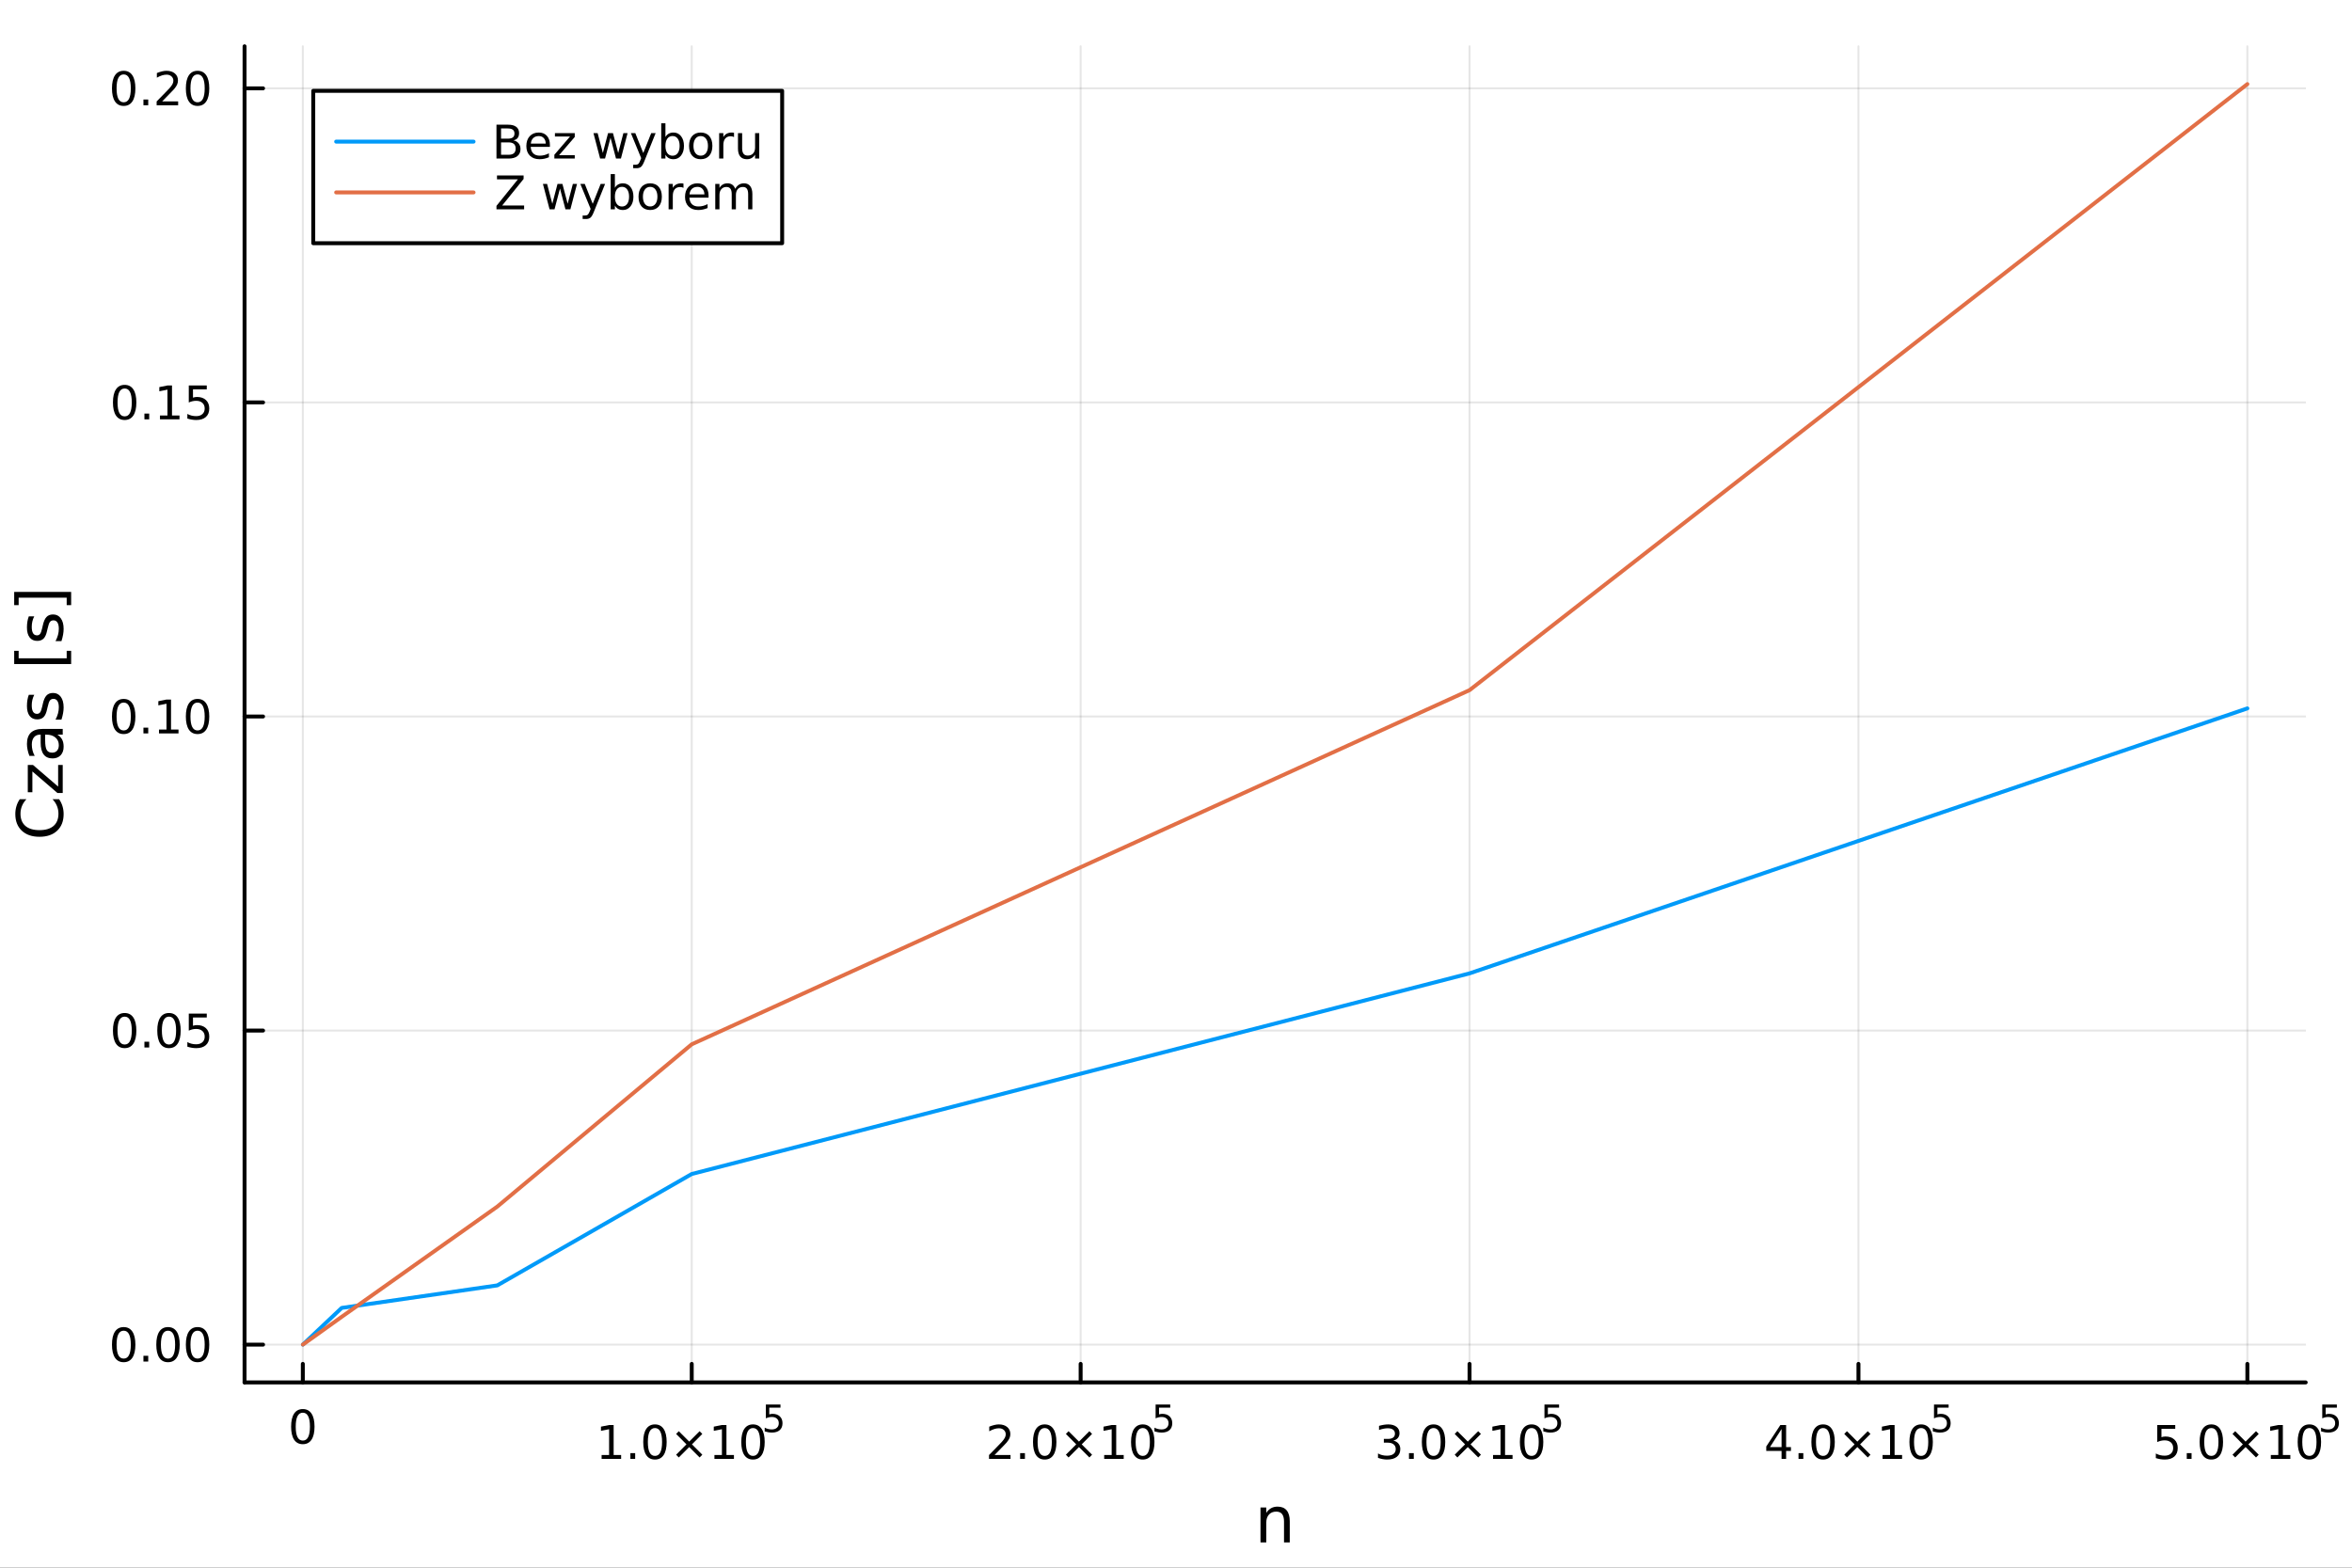 <?xml version="1.0" encoding="utf-8"?>
<svg xmlns="http://www.w3.org/2000/svg" xmlns:xlink="http://www.w3.org/1999/xlink" width="600" height="400" viewBox="0 0 2400 1600">
<rect x="0" y="0" width="2400" height="1600" fill="#333333" stroke="none"/>
<defs>
  <clipPath id="clip680">
    <rect x="0" y="0" width="2400" height="1600"/>
  </clipPath>
</defs>
<path clip-path="url(#clip680)" d="M0 1600 L2400 1600 L2400 0 L0 0  Z" fill="#ffffff" fill-rule="evenodd" fill-opacity="1"/>
<defs>
  <clipPath id="clip681">
    <rect x="480" y="0" width="1681" height="1600"/>
  </clipPath>
</defs>
<path clip-path="url(#clip680)" d="M249.542 1410.9 L2352.76 1410.9 L2352.76 47.244 L249.542 47.244  Z" fill="#ffffff" fill-rule="evenodd" fill-opacity="1"/>
<defs>
  <clipPath id="clip682">
    <rect x="249" y="47" width="2104" height="1365"/>
  </clipPath>
</defs>
<polyline clip-path="url(#clip682)" style="stroke:#000000; stroke-linecap:round; stroke-linejoin:round; stroke-width:2; stroke-opacity:0.1; fill:none" points="309.003,1410.9 309.003,47.244 "/>
<polyline clip-path="url(#clip682)" style="stroke:#000000; stroke-linecap:round; stroke-linejoin:round; stroke-width:2; stroke-opacity:0.1; fill:none" points="705.849,1410.9 705.849,47.244 "/>
<polyline clip-path="url(#clip682)" style="stroke:#000000; stroke-linecap:round; stroke-linejoin:round; stroke-width:2; stroke-opacity:0.1; fill:none" points="1102.69,1410.9 1102.69,47.244 "/>
<polyline clip-path="url(#clip682)" style="stroke:#000000; stroke-linecap:round; stroke-linejoin:round; stroke-width:2; stroke-opacity:0.1; fill:none" points="1499.54,1410.9 1499.54,47.244 "/>
<polyline clip-path="url(#clip682)" style="stroke:#000000; stroke-linecap:round; stroke-linejoin:round; stroke-width:2; stroke-opacity:0.1; fill:none" points="1896.39,1410.9 1896.39,47.244 "/>
<polyline clip-path="url(#clip682)" style="stroke:#000000; stroke-linecap:round; stroke-linejoin:round; stroke-width:2; stroke-opacity:0.1; fill:none" points="2293.23,1410.9 2293.23,47.244 "/>
<polyline clip-path="url(#clip680)" style="stroke:#000000; stroke-linecap:round; stroke-linejoin:round; stroke-width:4; stroke-opacity:1; fill:none" points="249.542,1410.9 2352.76,1410.9 "/>
<polyline clip-path="url(#clip680)" style="stroke:#000000; stroke-linecap:round; stroke-linejoin:round; stroke-width:4; stroke-opacity:1; fill:none" points="309.003,1410.9 309.003,1392 "/>
<polyline clip-path="url(#clip680)" style="stroke:#000000; stroke-linecap:round; stroke-linejoin:round; stroke-width:4; stroke-opacity:1; fill:none" points="705.849,1410.9 705.849,1392 "/>
<polyline clip-path="url(#clip680)" style="stroke:#000000; stroke-linecap:round; stroke-linejoin:round; stroke-width:4; stroke-opacity:1; fill:none" points="1102.69,1410.9 1102.69,1392 "/>
<polyline clip-path="url(#clip680)" style="stroke:#000000; stroke-linecap:round; stroke-linejoin:round; stroke-width:4; stroke-opacity:1; fill:none" points="1499.54,1410.9 1499.54,1392 "/>
<polyline clip-path="url(#clip680)" style="stroke:#000000; stroke-linecap:round; stroke-linejoin:round; stroke-width:4; stroke-opacity:1; fill:none" points="1896.39,1410.9 1896.39,1392 "/>
<polyline clip-path="url(#clip680)" style="stroke:#000000; stroke-linecap:round; stroke-linejoin:round; stroke-width:4; stroke-opacity:1; fill:none" points="2293.23,1410.9 2293.23,1392 "/>
<path clip-path="url(#clip680)" d="M309.003 1441.82 Q305.392 1441.82 303.564 1445.38 Q301.758 1448.92 301.758 1456.05 Q301.758 1463.16 303.564 1466.72 Q305.392 1470.26 309.003 1470.26 Q312.638 1470.26 314.443 1466.72 Q316.272 1463.16 316.272 1456.05 Q316.272 1448.92 314.443 1445.38 Q312.638 1441.82 309.003 1441.82 M309.003 1438.11 Q314.814 1438.11 317.869 1442.72 Q320.948 1447.3 320.948 1456.05 Q320.948 1464.78 317.869 1469.38 Q314.814 1473.97 309.003 1473.97 Q303.193 1473.97 300.115 1469.38 Q297.059 1464.78 297.059 1456.05 Q297.059 1447.3 300.115 1442.72 Q303.193 1438.11 309.003 1438.11 Z" fill="#000000" fill-rule="nonzero" fill-opacity="1" /><path clip-path="url(#clip680)" d="M613.895 1485.02 L621.534 1485.02 L621.534 1458.66 L613.224 1460.32 L613.224 1456.06 L621.487 1454.4 L626.163 1454.4 L626.163 1485.02 L633.802 1485.02 L633.802 1488.96 L613.895 1488.96 L613.895 1485.02 Z" fill="#000000" fill-rule="nonzero" fill-opacity="1" /><path clip-path="url(#clip680)" d="M643.247 1483.08 L648.131 1483.08 L648.131 1488.96 L643.247 1488.96 L643.247 1483.08 Z" fill="#000000" fill-rule="nonzero" fill-opacity="1" /><path clip-path="url(#clip680)" d="M668.316 1457.48 Q664.705 1457.48 662.876 1461.04 Q661.071 1464.58 661.071 1471.71 Q661.071 1478.82 662.876 1482.38 Q664.705 1485.92 668.316 1485.92 Q671.95 1485.92 673.756 1482.38 Q675.584 1478.82 675.584 1471.71 Q675.584 1464.58 673.756 1461.04 Q671.95 1457.48 668.316 1457.48 M668.316 1453.77 Q674.126 1453.77 677.182 1458.38 Q680.26 1462.96 680.26 1471.71 Q680.26 1480.44 677.182 1485.04 Q674.126 1489.63 668.316 1489.63 Q662.506 1489.63 659.427 1485.04 Q656.372 1480.44 656.372 1471.71 Q656.372 1462.96 659.427 1458.38 Q662.506 1453.77 668.316 1453.77 Z" fill="#000000" fill-rule="nonzero" fill-opacity="1" /><path clip-path="url(#clip680)" d="M716.649 1463.49 L706.07 1474.12 L716.649 1484.7 L713.894 1487.5 L703.269 1476.87 L692.644 1487.5 L689.913 1484.7 L700.468 1474.12 L689.913 1463.49 L692.644 1460.69 L703.269 1471.32 L713.894 1460.69 L716.649 1463.49 Z" fill="#000000" fill-rule="nonzero" fill-opacity="1" /><path clip-path="url(#clip680)" d="M729.01 1485.02 L736.649 1485.02 L736.649 1458.66 L728.339 1460.32 L728.339 1456.06 L736.603 1454.4 L741.278 1454.4 L741.278 1485.02 L748.917 1485.02 L748.917 1488.96 L729.01 1488.96 L729.01 1485.02 Z" fill="#000000" fill-rule="nonzero" fill-opacity="1" /><path clip-path="url(#clip680)" d="M768.362 1457.48 Q764.751 1457.48 762.922 1461.04 Q761.116 1464.58 761.116 1471.71 Q761.116 1478.82 762.922 1482.38 Q764.751 1485.92 768.362 1485.92 Q771.996 1485.92 773.801 1482.38 Q775.63 1478.82 775.63 1471.71 Q775.63 1464.58 773.801 1461.04 Q771.996 1457.48 768.362 1457.48 M768.362 1453.77 Q774.172 1453.77 777.227 1458.38 Q780.306 1462.96 780.306 1471.71 Q780.306 1480.44 777.227 1485.04 Q774.172 1489.63 768.362 1489.63 Q762.551 1489.63 759.473 1485.04 Q756.417 1480.44 756.417 1471.71 Q756.417 1462.96 759.473 1458.38 Q762.551 1453.77 768.362 1453.77 Z" fill="#000000" fill-rule="nonzero" fill-opacity="1" /><path clip-path="url(#clip680)" d="M781.491 1433.47 L796.405 1433.47 L796.405 1436.66 L784.97 1436.66 L784.97 1443.55 Q785.798 1443.27 786.625 1443.13 Q787.453 1442.98 788.281 1442.98 Q792.982 1442.98 795.728 1445.56 Q798.474 1448.14 798.474 1452.54 Q798.474 1457.07 795.653 1459.59 Q792.832 1462.09 787.697 1462.09 Q785.93 1462.09 784.086 1461.79 Q782.262 1461.49 780.306 1460.89 L780.306 1457.07 Q781.999 1457.99 783.804 1458.44 Q785.61 1458.89 787.622 1458.89 Q790.876 1458.89 792.776 1457.18 Q794.675 1455.47 794.675 1452.54 Q794.675 1449.6 792.776 1447.89 Q790.876 1446.18 787.622 1446.18 Q786.099 1446.18 784.575 1446.52 Q783.071 1446.86 781.491 1447.57 L781.491 1433.47 Z" fill="#000000" fill-rule="nonzero" fill-opacity="1" /><path clip-path="url(#clip680)" d="M1014.83 1485.02 L1031.15 1485.02 L1031.15 1488.96 L1009.2 1488.96 L1009.2 1485.02 Q1011.86 1482.27 1016.45 1477.64 Q1021.05 1472.98 1022.23 1471.64 Q1024.48 1469.12 1025.36 1467.38 Q1026.26 1465.62 1026.26 1463.93 Q1026.26 1461.18 1024.32 1459.44 Q1022.4 1457.71 1019.29 1457.71 Q1017.09 1457.71 1014.64 1458.47 Q1012.21 1459.23 1009.43 1460.79 L1009.43 1456.06 Q1012.26 1454.93 1014.71 1454.35 Q1017.16 1453.77 1019.2 1453.77 Q1024.57 1453.77 1027.77 1456.46 Q1030.96 1459.14 1030.96 1463.63 Q1030.96 1465.76 1030.15 1467.68 Q1029.36 1469.58 1027.26 1472.17 Q1026.68 1472.85 1023.58 1476.06 Q1020.47 1479.26 1014.83 1485.02 Z" fill="#000000" fill-rule="nonzero" fill-opacity="1" /><path clip-path="url(#clip680)" d="M1040.96 1483.08 L1045.84 1483.08 L1045.84 1488.96 L1040.96 1488.96 L1040.96 1483.08 Z" fill="#000000" fill-rule="nonzero" fill-opacity="1" /><path clip-path="url(#clip680)" d="M1066.03 1457.48 Q1062.42 1457.48 1060.59 1461.04 Q1058.78 1464.58 1058.78 1471.71 Q1058.78 1478.82 1060.59 1482.38 Q1062.42 1485.92 1066.03 1485.92 Q1069.66 1485.92 1071.47 1482.38 Q1073.3 1478.82 1073.3 1471.71 Q1073.3 1464.58 1071.47 1461.04 Q1069.66 1457.48 1066.03 1457.48 M1066.03 1453.77 Q1071.84 1453.77 1074.9 1458.38 Q1077.97 1462.96 1077.97 1471.71 Q1077.97 1480.44 1074.9 1485.04 Q1071.84 1489.63 1066.03 1489.63 Q1060.22 1489.63 1057.14 1485.04 Q1054.09 1480.44 1054.09 1471.71 Q1054.09 1462.96 1057.14 1458.38 Q1060.22 1453.77 1066.03 1453.77 Z" fill="#000000" fill-rule="nonzero" fill-opacity="1" /><path clip-path="url(#clip680)" d="M1114.36 1463.49 L1103.78 1474.12 L1114.36 1484.7 L1111.61 1487.5 L1100.98 1476.87 L1090.36 1487.5 L1087.63 1484.7 L1098.18 1474.12 L1087.63 1463.49 L1090.36 1460.69 L1100.98 1471.32 L1111.61 1460.69 L1114.36 1463.49 Z" fill="#000000" fill-rule="nonzero" fill-opacity="1" /><path clip-path="url(#clip680)" d="M1126.72 1485.02 L1134.36 1485.02 L1134.36 1458.66 L1126.05 1460.32 L1126.05 1456.06 L1134.32 1454.4 L1138.99 1454.4 L1138.99 1485.02 L1146.63 1485.02 L1146.63 1488.96 L1126.72 1488.96 L1126.72 1485.02 Z" fill="#000000" fill-rule="nonzero" fill-opacity="1" /><path clip-path="url(#clip680)" d="M1166.08 1457.48 Q1162.46 1457.48 1160.64 1461.04 Q1158.83 1464.58 1158.83 1471.71 Q1158.83 1478.82 1160.64 1482.38 Q1162.46 1485.92 1166.08 1485.92 Q1169.71 1485.92 1171.51 1482.38 Q1173.34 1478.82 1173.34 1471.71 Q1173.34 1464.58 1171.51 1461.04 Q1169.71 1457.48 1166.08 1457.48 M1166.08 1453.77 Q1171.89 1453.77 1174.94 1458.38 Q1178.02 1462.96 1178.02 1471.71 Q1178.02 1480.44 1174.94 1485.04 Q1171.89 1489.63 1166.08 1489.63 Q1160.27 1489.63 1157.19 1485.04 Q1154.13 1480.44 1154.13 1471.71 Q1154.13 1462.96 1157.19 1458.38 Q1160.27 1453.77 1166.08 1453.77 Z" fill="#000000" fill-rule="nonzero" fill-opacity="1" /><path clip-path="url(#clip680)" d="M1179.2 1433.47 L1194.12 1433.47 L1194.12 1436.66 L1182.68 1436.66 L1182.68 1443.55 Q1183.51 1443.27 1184.34 1443.13 Q1185.17 1442.98 1185.99 1442.98 Q1190.7 1442.98 1193.44 1445.56 Q1196.19 1448.14 1196.19 1452.54 Q1196.19 1457.07 1193.37 1459.59 Q1190.55 1462.09 1185.41 1462.09 Q1183.64 1462.09 1181.8 1461.79 Q1179.98 1461.49 1178.02 1460.89 L1178.02 1457.07 Q1179.71 1457.99 1181.52 1458.44 Q1183.32 1458.89 1185.34 1458.89 Q1188.59 1458.89 1190.49 1457.18 Q1192.39 1455.47 1192.39 1452.54 Q1192.39 1449.6 1190.49 1447.89 Q1188.59 1446.18 1185.34 1446.18 Q1183.81 1446.18 1182.29 1446.52 Q1180.78 1446.86 1179.2 1447.57 L1179.2 1433.47 Z" fill="#000000" fill-rule="nonzero" fill-opacity="1" /><path clip-path="url(#clip680)" d="M1421.74 1470.32 Q1425.1 1471.04 1426.97 1473.31 Q1428.87 1475.58 1428.87 1478.91 Q1428.87 1484.03 1425.35 1486.83 Q1421.83 1489.63 1415.35 1489.63 Q1413.18 1489.63 1410.86 1489.19 Q1408.57 1488.77 1406.12 1487.91 L1406.12 1483.4 Q1408.06 1484.54 1410.38 1485.11 Q1412.69 1485.69 1415.21 1485.69 Q1419.61 1485.69 1421.9 1483.96 Q1424.22 1482.22 1424.22 1478.91 Q1424.22 1475.85 1422.06 1474.14 Q1419.94 1472.41 1416.12 1472.41 L1412.09 1472.41 L1412.09 1468.56 L1416.3 1468.56 Q1419.75 1468.56 1421.58 1467.2 Q1423.41 1465.81 1423.41 1463.22 Q1423.41 1460.55 1421.51 1459.14 Q1419.63 1457.71 1416.12 1457.71 Q1414.19 1457.71 1412 1458.12 Q1409.8 1458.54 1407.16 1459.42 L1407.16 1455.25 Q1409.82 1454.51 1412.13 1454.14 Q1414.47 1453.77 1416.53 1453.77 Q1421.86 1453.77 1424.96 1456.2 Q1428.06 1458.61 1428.06 1462.73 Q1428.06 1465.6 1426.42 1467.59 Q1424.77 1469.56 1421.74 1470.32 Z" fill="#000000" fill-rule="nonzero" fill-opacity="1" /><path clip-path="url(#clip680)" d="M1437.74 1483.08 L1442.62 1483.08 L1442.62 1488.96 L1437.74 1488.96 L1437.74 1483.08 Z" fill="#000000" fill-rule="nonzero" fill-opacity="1" /><path clip-path="url(#clip680)" d="M1462.81 1457.48 Q1459.19 1457.48 1457.37 1461.04 Q1455.56 1464.58 1455.56 1471.71 Q1455.56 1478.82 1457.37 1482.38 Q1459.19 1485.92 1462.81 1485.92 Q1466.44 1485.92 1468.25 1482.38 Q1470.07 1478.82 1470.07 1471.71 Q1470.07 1464.58 1468.25 1461.04 Q1466.44 1457.48 1462.81 1457.48 M1462.81 1453.77 Q1468.62 1453.77 1471.67 1458.38 Q1474.75 1462.96 1474.75 1471.71 Q1474.75 1480.44 1471.67 1485.04 Q1468.62 1489.63 1462.81 1489.63 Q1457 1489.63 1453.92 1485.04 Q1450.86 1480.44 1450.86 1471.71 Q1450.86 1462.96 1453.92 1458.38 Q1457 1453.77 1462.81 1453.77 Z" fill="#000000" fill-rule="nonzero" fill-opacity="1" /><path clip-path="url(#clip680)" d="M1511.14 1463.49 L1500.56 1474.12 L1511.14 1484.7 L1508.38 1487.5 L1497.76 1476.87 L1487.13 1487.5 L1484.4 1484.7 L1494.96 1474.12 L1484.4 1463.49 L1487.13 1460.69 L1497.76 1471.32 L1508.38 1460.69 L1511.14 1463.49 Z" fill="#000000" fill-rule="nonzero" fill-opacity="1" /><path clip-path="url(#clip680)" d="M1523.5 1485.02 L1531.14 1485.02 L1531.14 1458.66 L1522.83 1460.32 L1522.83 1456.06 L1531.09 1454.4 L1535.77 1454.4 L1535.77 1485.02 L1543.41 1485.02 L1543.41 1488.96 L1523.5 1488.96 L1523.5 1485.02 Z" fill="#000000" fill-rule="nonzero" fill-opacity="1" /><path clip-path="url(#clip680)" d="M1562.85 1457.48 Q1559.24 1457.48 1557.41 1461.04 Q1555.61 1464.58 1555.61 1471.71 Q1555.61 1478.82 1557.41 1482.38 Q1559.24 1485.92 1562.85 1485.92 Q1566.49 1485.92 1568.29 1482.38 Q1570.12 1478.82 1570.12 1471.71 Q1570.12 1464.58 1568.29 1461.04 Q1566.49 1457.48 1562.85 1457.48 M1562.85 1453.77 Q1568.66 1453.77 1571.72 1458.38 Q1574.8 1462.96 1574.8 1471.71 Q1574.8 1480.44 1571.72 1485.04 Q1568.66 1489.63 1562.85 1489.63 Q1557.04 1489.63 1553.96 1485.04 Q1550.91 1480.44 1550.91 1471.71 Q1550.91 1462.96 1553.96 1458.38 Q1557.04 1453.77 1562.85 1453.77 Z" fill="#000000" fill-rule="nonzero" fill-opacity="1" /><path clip-path="url(#clip680)" d="M1575.98 1433.47 L1590.9 1433.47 L1590.9 1436.66 L1579.46 1436.66 L1579.46 1443.55 Q1580.29 1443.27 1581.12 1443.13 Q1581.94 1442.98 1582.77 1442.98 Q1587.47 1442.98 1590.22 1445.56 Q1592.96 1448.14 1592.96 1452.54 Q1592.96 1457.07 1590.14 1459.59 Q1587.32 1462.09 1582.19 1462.09 Q1580.42 1462.09 1578.58 1461.79 Q1576.75 1461.49 1574.8 1460.89 L1574.8 1457.07 Q1576.49 1457.99 1578.29 1458.44 Q1580.1 1458.89 1582.11 1458.89 Q1585.37 1458.89 1587.27 1457.18 Q1589.16 1455.47 1589.16 1452.54 Q1589.16 1449.6 1587.27 1447.89 Q1585.37 1446.18 1582.11 1446.18 Q1580.59 1446.18 1579.07 1446.52 Q1577.56 1446.86 1575.98 1447.57 L1575.98 1433.47 Z" fill="#000000" fill-rule="nonzero" fill-opacity="1" /><path clip-path="url(#clip680)" d="M1817.92 1458.47 L1806.11 1476.92 L1817.92 1476.92 L1817.92 1458.47 M1816.69 1454.4 L1822.57 1454.4 L1822.57 1476.92 L1827.5 1476.92 L1827.5 1480.81 L1822.57 1480.81 L1822.57 1488.96 L1817.92 1488.96 L1817.92 1480.81 L1802.31 1480.81 L1802.31 1476.29 L1816.69 1454.4 Z" fill="#000000" fill-rule="nonzero" fill-opacity="1" /><path clip-path="url(#clip680)" d="M1835.23 1483.08 L1840.11 1483.08 L1840.11 1488.96 L1835.23 1488.96 L1835.23 1483.08 Z" fill="#000000" fill-rule="nonzero" fill-opacity="1" /><path clip-path="url(#clip680)" d="M1860.3 1457.48 Q1856.69 1457.48 1854.86 1461.04 Q1853.05 1464.58 1853.05 1471.71 Q1853.05 1478.82 1854.86 1482.38 Q1856.69 1485.92 1860.3 1485.92 Q1863.93 1485.92 1865.74 1482.38 Q1867.57 1478.82 1867.57 1471.71 Q1867.57 1464.58 1865.74 1461.04 Q1863.93 1457.48 1860.3 1457.48 M1860.3 1453.77 Q1866.11 1453.77 1869.16 1458.38 Q1872.24 1462.96 1872.24 1471.71 Q1872.24 1480.44 1869.16 1485.04 Q1866.11 1489.63 1860.3 1489.63 Q1854.49 1489.63 1851.41 1485.04 Q1848.35 1480.44 1848.35 1471.71 Q1848.35 1462.96 1851.41 1458.38 Q1854.49 1453.77 1860.3 1453.77 Z" fill="#000000" fill-rule="nonzero" fill-opacity="1" /><path clip-path="url(#clip680)" d="M1908.63 1463.49 L1898.05 1474.12 L1908.63 1484.7 L1905.88 1487.5 L1895.25 1476.87 L1884.63 1487.5 L1881.9 1484.7 L1892.45 1474.12 L1881.9 1463.49 L1884.63 1460.69 L1895.25 1471.32 L1905.88 1460.69 L1908.63 1463.49 Z" fill="#000000" fill-rule="nonzero" fill-opacity="1" /><path clip-path="url(#clip680)" d="M1920.99 1485.02 L1928.63 1485.02 L1928.63 1458.66 L1920.32 1460.32 L1920.32 1456.06 L1928.59 1454.4 L1933.26 1454.4 L1933.26 1485.02 L1940.9 1485.02 L1940.9 1488.96 L1920.99 1488.96 L1920.99 1485.02 Z" fill="#000000" fill-rule="nonzero" fill-opacity="1" /><path clip-path="url(#clip680)" d="M1960.34 1457.48 Q1956.73 1457.48 1954.91 1461.04 Q1953.1 1464.58 1953.1 1471.71 Q1953.1 1478.82 1954.91 1482.38 Q1956.73 1485.92 1960.34 1485.92 Q1963.98 1485.92 1965.78 1482.38 Q1967.61 1478.82 1967.61 1471.71 Q1967.61 1464.58 1965.78 1461.04 Q1963.98 1457.48 1960.34 1457.48 M1960.34 1453.77 Q1966.16 1453.77 1969.21 1458.38 Q1972.29 1462.96 1972.29 1471.71 Q1972.29 1480.44 1969.21 1485.04 Q1966.16 1489.63 1960.34 1489.63 Q1954.53 1489.63 1951.46 1485.04 Q1948.4 1480.44 1948.4 1471.71 Q1948.4 1462.96 1951.46 1458.38 Q1954.53 1453.77 1960.34 1453.77 Z" fill="#000000" fill-rule="nonzero" fill-opacity="1" /><path clip-path="url(#clip680)" d="M1973.47 1433.47 L1988.39 1433.47 L1988.39 1436.66 L1976.95 1436.66 L1976.95 1443.55 Q1977.78 1443.27 1978.61 1443.13 Q1979.44 1442.98 1980.26 1442.98 Q1984.97 1442.98 1987.71 1445.56 Q1990.46 1448.14 1990.46 1452.54 Q1990.46 1457.07 1987.64 1459.59 Q1984.82 1462.09 1979.68 1462.09 Q1977.91 1462.09 1976.07 1461.79 Q1974.25 1461.49 1972.29 1460.89 L1972.29 1457.07 Q1973.98 1457.99 1975.79 1458.44 Q1977.59 1458.89 1979.61 1458.89 Q1982.86 1458.89 1984.76 1457.18 Q1986.66 1455.47 1986.66 1452.54 Q1986.66 1449.6 1984.76 1447.89 Q1982.86 1446.18 1979.61 1446.18 Q1978.08 1446.18 1976.56 1446.52 Q1975.05 1446.86 1973.47 1447.57 L1973.47 1433.47 Z" fill="#000000" fill-rule="nonzero" fill-opacity="1" /><path clip-path="url(#clip680)" d="M2201.29 1454.4 L2219.64 1454.4 L2219.64 1458.33 L2205.57 1458.33 L2205.57 1466.8 Q2206.59 1466.46 2207.61 1466.29 Q2208.63 1466.11 2209.64 1466.11 Q2215.43 1466.11 2218.81 1469.28 Q2222.19 1472.45 2222.19 1477.87 Q2222.19 1483.45 2218.72 1486.55 Q2215.25 1489.63 2208.93 1489.63 Q2206.75 1489.63 2204.48 1489.26 Q2202.24 1488.89 2199.83 1488.15 L2199.83 1483.45 Q2201.91 1484.58 2204.14 1485.14 Q2206.36 1485.69 2208.83 1485.69 Q2212.84 1485.69 2215.18 1483.59 Q2217.52 1481.48 2217.52 1477.87 Q2217.52 1474.26 2215.18 1472.15 Q2212.84 1470.04 2208.83 1470.04 Q2206.96 1470.04 2205.08 1470.46 Q2203.23 1470.88 2201.29 1471.76 L2201.29 1454.4 Z" fill="#000000" fill-rule="nonzero" fill-opacity="1" /><path clip-path="url(#clip680)" d="M2231.4 1483.08 L2236.29 1483.08 L2236.29 1488.96 L2231.4 1488.96 L2231.4 1483.08 Z" fill="#000000" fill-rule="nonzero" fill-opacity="1" /><path clip-path="url(#clip680)" d="M2256.47 1457.48 Q2252.86 1457.48 2251.03 1461.04 Q2249.23 1464.58 2249.23 1471.71 Q2249.23 1478.82 2251.03 1482.38 Q2252.86 1485.92 2256.47 1485.92 Q2260.11 1485.92 2261.91 1482.38 Q2263.74 1478.82 2263.74 1471.71 Q2263.74 1464.58 2261.91 1461.04 Q2260.11 1457.48 2256.47 1457.48 M2256.47 1453.77 Q2262.28 1453.77 2265.34 1458.38 Q2268.42 1462.96 2268.42 1471.71 Q2268.42 1480.44 2265.34 1485.04 Q2262.28 1489.63 2256.47 1489.63 Q2250.66 1489.63 2247.58 1485.04 Q2244.53 1480.44 2244.53 1471.71 Q2244.53 1462.96 2247.58 1458.38 Q2250.66 1453.77 2256.47 1453.77 Z" fill="#000000" fill-rule="nonzero" fill-opacity="1" /><path clip-path="url(#clip680)" d="M2304.81 1463.49 L2294.23 1474.12 L2304.81 1484.7 L2302.05 1487.5 L2291.43 1476.87 L2280.8 1487.5 L2278.07 1484.7 L2288.63 1474.12 L2278.07 1463.49 L2280.8 1460.69 L2291.43 1471.32 L2302.05 1460.69 L2304.81 1463.49 Z" fill="#000000" fill-rule="nonzero" fill-opacity="1" /><path clip-path="url(#clip680)" d="M2317.17 1485.02 L2324.81 1485.02 L2324.81 1458.66 L2316.5 1460.32 L2316.5 1456.06 L2324.76 1454.4 L2329.44 1454.4 L2329.44 1485.02 L2337.07 1485.02 L2337.07 1488.96 L2317.17 1488.96 L2317.17 1485.02 Z" fill="#000000" fill-rule="nonzero" fill-opacity="1" /><path clip-path="url(#clip680)" d="M2356.52 1457.48 Q2352.91 1457.48 2351.08 1461.04 Q2349.27 1464.58 2349.27 1471.71 Q2349.27 1478.82 2351.08 1482.38 Q2352.91 1485.92 2356.52 1485.92 Q2360.15 1485.92 2361.96 1482.38 Q2363.79 1478.82 2363.79 1471.71 Q2363.79 1464.58 2361.96 1461.04 Q2360.15 1457.48 2356.52 1457.48 M2356.52 1453.77 Q2362.33 1453.77 2365.38 1458.38 Q2368.46 1462.96 2368.46 1471.71 Q2368.46 1480.44 2365.38 1485.04 Q2362.33 1489.63 2356.52 1489.63 Q2350.71 1489.63 2347.63 1485.04 Q2344.57 1480.44 2344.57 1471.71 Q2344.57 1462.96 2347.63 1458.38 Q2350.71 1453.77 2356.52 1453.77 Z" fill="#000000" fill-rule="nonzero" fill-opacity="1" /><path clip-path="url(#clip680)" d="M2369.65 1433.47 L2384.56 1433.47 L2384.56 1436.66 L2373.13 1436.66 L2373.13 1443.55 Q2373.96 1443.27 2374.78 1443.13 Q2375.61 1442.98 2376.44 1442.98 Q2381.14 1442.98 2383.89 1445.56 Q2386.63 1448.14 2386.63 1452.54 Q2386.63 1457.07 2383.81 1459.59 Q2380.99 1462.09 2375.85 1462.09 Q2374.09 1462.09 2372.24 1461.79 Q2370.42 1461.49 2368.46 1460.89 L2368.46 1457.07 Q2370.16 1457.99 2371.96 1458.44 Q2373.77 1458.89 2375.78 1458.89 Q2379.03 1458.89 2380.93 1457.18 Q2382.83 1455.47 2382.83 1452.54 Q2382.83 1449.6 2380.93 1447.89 Q2379.03 1446.18 2375.78 1446.18 Q2374.26 1446.18 2372.73 1446.52 Q2371.23 1446.86 2369.65 1447.57 L2369.65 1433.47 Z" fill="#000000" fill-rule="nonzero" fill-opacity="1" /><path clip-path="url(#clip680)" d="M1316.08 1552.67 L1316.08 1574.19 L1310.22 1574.19 L1310.22 1552.86 Q1310.22 1547.8 1308.25 1545.29 Q1306.27 1542.77 1302.33 1542.77 Q1297.58 1542.77 1294.85 1545.79 Q1292.11 1548.82 1292.11 1554.04 L1292.11 1574.19 L1286.22 1574.19 L1286.22 1538.54 L1292.11 1538.54 L1292.11 1544.08 Q1294.21 1540.86 1297.04 1539.27 Q1299.91 1537.68 1303.63 1537.68 Q1309.77 1537.68 1312.93 1541.5 Q1316.08 1545.29 1316.08 1552.67 Z" fill="#000000" fill-rule="nonzero" fill-opacity="1" /><polyline clip-path="url(#clip682)" style="stroke:#000000; stroke-linecap:round; stroke-linejoin:round; stroke-width:2; stroke-opacity:0.1; fill:none" points="249.542,1372.34 2352.76,1372.34 "/>
<polyline clip-path="url(#clip682)" style="stroke:#000000; stroke-linecap:round; stroke-linejoin:round; stroke-width:2; stroke-opacity:0.1; fill:none" points="249.542,1051.8 2352.76,1051.8 "/>
<polyline clip-path="url(#clip682)" style="stroke:#000000; stroke-linecap:round; stroke-linejoin:round; stroke-width:2; stroke-opacity:0.1; fill:none" points="249.542,731.25 2352.76,731.25 "/>
<polyline clip-path="url(#clip682)" style="stroke:#000000; stroke-linecap:round; stroke-linejoin:round; stroke-width:2; stroke-opacity:0.1; fill:none" points="249.542,410.705 2352.76,410.705 "/>
<polyline clip-path="url(#clip682)" style="stroke:#000000; stroke-linecap:round; stroke-linejoin:round; stroke-width:2; stroke-opacity:0.1; fill:none" points="249.542,90.16 2352.76,90.16 "/>
<polyline clip-path="url(#clip680)" style="stroke:#000000; stroke-linecap:round; stroke-linejoin:round; stroke-width:4; stroke-opacity:1; fill:none" points="249.542,1410.9 249.542,47.244 "/>
<polyline clip-path="url(#clip680)" style="stroke:#000000; stroke-linecap:round; stroke-linejoin:round; stroke-width:4; stroke-opacity:1; fill:none" points="249.542,1372.34 268.44,1372.34 "/>
<polyline clip-path="url(#clip680)" style="stroke:#000000; stroke-linecap:round; stroke-linejoin:round; stroke-width:4; stroke-opacity:1; fill:none" points="249.542,1051.8 268.44,1051.8 "/>
<polyline clip-path="url(#clip680)" style="stroke:#000000; stroke-linecap:round; stroke-linejoin:round; stroke-width:4; stroke-opacity:1; fill:none" points="249.542,731.25 268.44,731.25 "/>
<polyline clip-path="url(#clip680)" style="stroke:#000000; stroke-linecap:round; stroke-linejoin:round; stroke-width:4; stroke-opacity:1; fill:none" points="249.542,410.705 268.44,410.705 "/>
<polyline clip-path="url(#clip680)" style="stroke:#000000; stroke-linecap:round; stroke-linejoin:round; stroke-width:4; stroke-opacity:1; fill:none" points="249.542,90.16 268.44,90.16 "/>
<path clip-path="url(#clip680)" d="M126.205 1358.14 Q122.593 1358.14 120.765 1361.7 Q118.959 1365.25 118.959 1372.37 Q118.959 1379.48 120.765 1383.05 Q122.593 1386.59 126.205 1386.59 Q129.839 1386.59 131.644 1383.05 Q133.473 1379.48 133.473 1372.37 Q133.473 1365.25 131.644 1361.7 Q129.839 1358.14 126.205 1358.14 M126.205 1354.44 Q132.015 1354.44 135.07 1359.04 Q138.149 1363.62 138.149 1372.37 Q138.149 1381.1 135.07 1385.71 Q132.015 1390.29 126.205 1390.29 Q120.394 1390.29 117.316 1385.71 Q114.26 1381.1 114.26 1372.37 Q114.26 1363.62 117.316 1359.04 Q120.394 1354.44 126.205 1354.44 Z" fill="#000000" fill-rule="nonzero" fill-opacity="1" /><path clip-path="url(#clip680)" d="M146.366 1383.74 L151.251 1383.74 L151.251 1389.62 L146.366 1389.62 L146.366 1383.74 Z" fill="#000000" fill-rule="nonzero" fill-opacity="1" /><path clip-path="url(#clip680)" d="M171.436 1358.14 Q167.825 1358.14 165.996 1361.7 Q164.19 1365.25 164.19 1372.37 Q164.19 1379.48 165.996 1383.05 Q167.825 1386.59 171.436 1386.59 Q175.07 1386.59 176.876 1383.05 Q178.704 1379.48 178.704 1372.37 Q178.704 1365.25 176.876 1361.7 Q175.07 1358.14 171.436 1358.14 M171.436 1354.44 Q177.246 1354.44 180.301 1359.04 Q183.38 1363.62 183.38 1372.37 Q183.38 1381.1 180.301 1385.71 Q177.246 1390.29 171.436 1390.29 Q165.626 1390.29 162.547 1385.71 Q159.491 1381.1 159.491 1372.37 Q159.491 1363.62 162.547 1359.04 Q165.626 1354.44 171.436 1354.44 Z" fill="#000000" fill-rule="nonzero" fill-opacity="1" /><path clip-path="url(#clip680)" d="M201.598 1358.14 Q197.987 1358.14 196.158 1361.7 Q194.352 1365.25 194.352 1372.37 Q194.352 1379.48 196.158 1383.05 Q197.987 1386.59 201.598 1386.59 Q205.232 1386.59 207.037 1383.05 Q208.866 1379.48 208.866 1372.37 Q208.866 1365.25 207.037 1361.7 Q205.232 1358.14 201.598 1358.14 M201.598 1354.44 Q207.408 1354.44 210.463 1359.04 Q213.542 1363.62 213.542 1372.37 Q213.542 1381.1 210.463 1385.71 Q207.408 1390.29 201.598 1390.29 Q195.787 1390.29 192.709 1385.71 Q189.653 1381.1 189.653 1372.37 Q189.653 1363.62 192.709 1359.04 Q195.787 1354.44 201.598 1354.44 Z" fill="#000000" fill-rule="nonzero" fill-opacity="1" /><path clip-path="url(#clip680)" d="M127.2 1037.59 Q123.589 1037.59 121.76 1041.16 Q119.955 1044.7 119.955 1051.83 Q119.955 1058.94 121.76 1062.5 Q123.589 1066.04 127.2 1066.04 Q130.834 1066.04 132.64 1062.5 Q134.468 1058.94 134.468 1051.83 Q134.468 1044.7 132.64 1041.16 Q130.834 1037.59 127.2 1037.59 M127.2 1033.89 Q133.01 1033.89 136.066 1038.5 Q139.144 1043.08 139.144 1051.83 Q139.144 1060.56 136.066 1065.16 Q133.01 1069.75 127.2 1069.75 Q121.39 1069.75 118.311 1065.16 Q115.256 1060.56 115.256 1051.83 Q115.256 1043.08 118.311 1038.5 Q121.39 1033.89 127.2 1033.89 Z" fill="#000000" fill-rule="nonzero" fill-opacity="1" /><path clip-path="url(#clip680)" d="M147.362 1063.2 L152.246 1063.2 L152.246 1069.08 L147.362 1069.08 L147.362 1063.2 Z" fill="#000000" fill-rule="nonzero" fill-opacity="1" /><path clip-path="url(#clip680)" d="M172.431 1037.59 Q168.82 1037.59 166.991 1041.16 Q165.186 1044.7 165.186 1051.83 Q165.186 1058.94 166.991 1062.5 Q168.82 1066.04 172.431 1066.04 Q176.065 1066.04 177.871 1062.5 Q179.7 1058.94 179.7 1051.83 Q179.7 1044.7 177.871 1041.16 Q176.065 1037.59 172.431 1037.59 M172.431 1033.89 Q178.241 1033.89 181.297 1038.5 Q184.376 1043.08 184.376 1051.83 Q184.376 1060.56 181.297 1065.16 Q178.241 1069.75 172.431 1069.75 Q166.621 1069.75 163.542 1065.16 Q160.487 1060.56 160.487 1051.83 Q160.487 1043.08 163.542 1038.5 Q166.621 1033.89 172.431 1033.89 Z" fill="#000000" fill-rule="nonzero" fill-opacity="1" /><path clip-path="url(#clip680)" d="M192.639 1034.52 L210.996 1034.52 L210.996 1038.45 L196.922 1038.45 L196.922 1046.92 Q197.94 1046.58 198.959 1046.41 Q199.977 1046.23 200.996 1046.23 Q206.783 1046.23 210.162 1049.4 Q213.542 1052.57 213.542 1057.99 Q213.542 1063.57 210.07 1066.67 Q206.598 1069.75 200.278 1069.75 Q198.102 1069.75 195.834 1069.38 Q193.588 1069.01 191.181 1068.26 L191.181 1063.57 Q193.264 1064.7 195.487 1065.26 Q197.709 1065.81 200.186 1065.81 Q204.19 1065.81 206.528 1063.7 Q208.866 1061.6 208.866 1057.99 Q208.866 1054.38 206.528 1052.27 Q204.19 1050.16 200.186 1050.16 Q198.311 1050.16 196.436 1050.58 Q194.584 1051 192.639 1051.88 L192.639 1034.52 Z" fill="#000000" fill-rule="nonzero" fill-opacity="1" /><path clip-path="url(#clip680)" d="M126.205 717.049 Q122.593 717.049 120.765 720.614 Q118.959 724.155 118.959 731.285 Q118.959 738.391 120.765 741.956 Q122.593 745.498 126.205 745.498 Q129.839 745.498 131.644 741.956 Q133.473 738.391 133.473 731.285 Q133.473 724.155 131.644 720.614 Q129.839 717.049 126.205 717.049 M126.205 713.345 Q132.015 713.345 135.07 717.952 Q138.149 722.535 138.149 731.285 Q138.149 740.012 135.07 744.618 Q132.015 749.201 126.205 749.201 Q120.394 749.201 117.316 744.618 Q114.26 740.012 114.26 731.285 Q114.26 722.535 117.316 717.952 Q120.394 713.345 126.205 713.345 Z" fill="#000000" fill-rule="nonzero" fill-opacity="1" /><path clip-path="url(#clip680)" d="M146.366 742.651 L151.251 742.651 L151.251 748.53 L146.366 748.53 L146.366 742.651 Z" fill="#000000" fill-rule="nonzero" fill-opacity="1" /><path clip-path="url(#clip680)" d="M162.246 744.595 L169.885 744.595 L169.885 718.229 L161.575 719.896 L161.575 715.637 L169.839 713.97 L174.514 713.97 L174.514 744.595 L182.153 744.595 L182.153 748.53 L162.246 748.53 L162.246 744.595 Z" fill="#000000" fill-rule="nonzero" fill-opacity="1" /><path clip-path="url(#clip680)" d="M201.598 717.049 Q197.987 717.049 196.158 720.614 Q194.352 724.155 194.352 731.285 Q194.352 738.391 196.158 741.956 Q197.987 745.498 201.598 745.498 Q205.232 745.498 207.037 741.956 Q208.866 738.391 208.866 731.285 Q208.866 724.155 207.037 720.614 Q205.232 717.049 201.598 717.049 M201.598 713.345 Q207.408 713.345 210.463 717.952 Q213.542 722.535 213.542 731.285 Q213.542 740.012 210.463 744.618 Q207.408 749.201 201.598 749.201 Q195.787 749.201 192.709 744.618 Q189.653 740.012 189.653 731.285 Q189.653 722.535 192.709 717.952 Q195.787 713.345 201.598 713.345 Z" fill="#000000" fill-rule="nonzero" fill-opacity="1" /><path clip-path="url(#clip680)" d="M127.2 396.504 Q123.589 396.504 121.76 400.069 Q119.955 403.61 119.955 410.74 Q119.955 417.846 121.76 421.411 Q123.589 424.953 127.2 424.953 Q130.834 424.953 132.64 421.411 Q134.468 417.846 134.468 410.74 Q134.468 403.61 132.64 400.069 Q130.834 396.504 127.2 396.504 M127.2 392.8 Q133.01 392.8 136.066 397.407 Q139.144 401.99 139.144 410.74 Q139.144 419.467 136.066 424.073 Q133.01 428.656 127.2 428.656 Q121.39 428.656 118.311 424.073 Q115.256 419.467 115.256 410.74 Q115.256 401.99 118.311 397.407 Q121.39 392.8 127.2 392.8 Z" fill="#000000" fill-rule="nonzero" fill-opacity="1" /><path clip-path="url(#clip680)" d="M147.362 422.106 L152.246 422.106 L152.246 427.985 L147.362 427.985 L147.362 422.106 Z" fill="#000000" fill-rule="nonzero" fill-opacity="1" /><path clip-path="url(#clip680)" d="M163.241 424.05 L170.88 424.05 L170.88 397.684 L162.57 399.351 L162.57 395.092 L170.834 393.425 L175.51 393.425 L175.51 424.05 L183.149 424.05 L183.149 427.985 L163.241 427.985 L163.241 424.05 Z" fill="#000000" fill-rule="nonzero" fill-opacity="1" /><path clip-path="url(#clip680)" d="M192.639 393.425 L210.996 393.425 L210.996 397.36 L196.922 397.36 L196.922 405.833 Q197.94 405.485 198.959 405.323 Q199.977 405.138 200.996 405.138 Q206.783 405.138 210.162 408.309 Q213.542 411.481 213.542 416.897 Q213.542 422.476 210.07 425.578 Q206.598 428.656 200.278 428.656 Q198.102 428.656 195.834 428.286 Q193.588 427.916 191.181 427.175 L191.181 422.476 Q193.264 423.61 195.487 424.166 Q197.709 424.721 200.186 424.721 Q204.19 424.721 206.528 422.615 Q208.866 420.508 208.866 416.897 Q208.866 413.286 206.528 411.18 Q204.19 409.073 200.186 409.073 Q198.311 409.073 196.436 409.49 Q194.584 409.907 192.639 410.786 L192.639 393.425 Z" fill="#000000" fill-rule="nonzero" fill-opacity="1" /><path clip-path="url(#clip680)" d="M126.205 75.959 Q122.593 75.959 120.765 79.524 Q118.959 83.065 118.959 90.195 Q118.959 97.301 120.765 100.866 Q122.593 104.408 126.205 104.408 Q129.839 104.408 131.644 100.866 Q133.473 97.301 133.473 90.195 Q133.473 83.065 131.644 79.524 Q129.839 75.959 126.205 75.959 M126.205 72.255 Q132.015 72.255 135.07 76.862 Q138.149 81.445 138.149 90.195 Q138.149 98.922 135.07 103.528 Q132.015 108.111 126.205 108.111 Q120.394 108.111 117.316 103.528 Q114.26 98.922 114.26 90.195 Q114.26 81.445 117.316 76.862 Q120.394 72.255 126.205 72.255 Z" fill="#000000" fill-rule="nonzero" fill-opacity="1" /><path clip-path="url(#clip680)" d="M146.366 101.561 L151.251 101.561 L151.251 107.44 L146.366 107.44 L146.366 101.561 Z" fill="#000000" fill-rule="nonzero" fill-opacity="1" /><path clip-path="url(#clip680)" d="M165.464 103.505 L181.783 103.505 L181.783 107.44 L159.839 107.44 L159.839 103.505 Q162.501 100.75 167.084 96.121 Q171.69 91.468 172.871 90.126 Q175.116 87.602 175.996 85.866 Q176.899 84.107 176.899 82.417 Q176.899 79.663 174.954 77.927 Q173.033 76.19 169.931 76.19 Q167.732 76.19 165.278 76.954 Q162.848 77.718 160.07 79.269 L160.07 74.547 Q162.894 73.413 165.348 72.834 Q167.802 72.255 169.839 72.255 Q175.209 72.255 178.403 74.94 Q181.598 77.626 181.598 82.116 Q181.598 84.246 180.788 86.167 Q180.001 88.065 177.894 90.658 Q177.315 91.329 174.214 94.547 Q171.112 97.741 165.464 103.505 Z" fill="#000000" fill-rule="nonzero" fill-opacity="1" /><path clip-path="url(#clip680)" d="M201.598 75.959 Q197.987 75.959 196.158 79.524 Q194.352 83.065 194.352 90.195 Q194.352 97.301 196.158 100.866 Q197.987 104.408 201.598 104.408 Q205.232 104.408 207.037 100.866 Q208.866 97.301 208.866 90.195 Q208.866 83.065 207.037 79.524 Q205.232 75.959 201.598 75.959 M201.598 72.255 Q207.408 72.255 210.463 76.862 Q213.542 81.445 213.542 90.195 Q213.542 98.922 210.463 103.528 Q207.408 108.111 201.598 108.111 Q195.787 108.111 192.709 103.528 Q189.653 98.922 189.653 90.195 Q189.653 81.445 192.709 76.862 Q195.787 72.255 201.598 72.255 Z" fill="#000000" fill-rule="nonzero" fill-opacity="1" /><path clip-path="url(#clip680)" d="M20.144 815.708 L26.924 815.708 Q23.9 818.954 22.404 822.646 Q20.908 826.307 20.908 830.444 Q20.908 838.592 25.905 842.921 Q30.871 847.25 40.292 847.25 Q49.681 847.25 54.678 842.921 Q59.644 838.592 59.644 830.444 Q59.644 826.307 58.148 822.646 Q56.652 818.954 53.628 815.708 L60.344 815.708 Q62.636 819.081 63.781 822.869 Q64.927 826.625 64.927 830.826 Q64.927 841.616 58.339 847.823 Q51.718 854.029 40.292 854.029 Q28.834 854.029 22.245 847.823 Q15.625 841.616 15.625 830.826 Q15.625 826.561 16.771 822.805 Q17.885 819.018 20.144 815.708 Z" fill="#000000" fill-rule="nonzero" fill-opacity="1" /><path clip-path="url(#clip680)" d="M28.356 808.578 L28.356 780.76 L33.703 780.76 L59.325 802.785 L59.325 780.76 L64.004 780.76 L64.004 809.374 L58.657 809.374 L33.035 787.348 L33.035 808.578 L28.356 808.578 Z" fill="#000000" fill-rule="nonzero" fill-opacity="1" /><path clip-path="url(#clip680)" d="M46.085 755.615 Q46.085 762.713 47.708 765.45 Q49.331 768.188 53.246 768.188 Q56.365 768.188 58.211 766.151 Q60.026 764.082 60.026 760.549 Q60.026 755.679 56.588 752.751 Q53.119 749.791 47.39 749.791 L46.085 749.791 L46.085 755.615 M43.666 743.934 L64.004 743.934 L64.004 749.791 L58.593 749.791 Q61.84 751.796 63.399 754.788 Q64.927 757.78 64.927 762.108 Q64.927 767.583 61.872 770.829 Q58.784 774.044 53.628 774.044 Q47.612 774.044 44.557 770.034 Q41.501 765.991 41.501 758.003 L41.501 749.791 L40.928 749.791 Q36.886 749.791 34.69 752.464 Q32.462 755.106 32.462 759.912 Q32.462 762.968 33.194 765.864 Q33.926 768.761 35.39 771.434 L29.98 771.434 Q28.738 768.219 28.133 765.196 Q27.497 762.172 27.497 759.307 Q27.497 751.573 31.507 747.754 Q35.518 743.934 43.666 743.934 Z" fill="#000000" fill-rule="nonzero" fill-opacity="1" /><path clip-path="url(#clip680)" d="M29.407 709.146 L34.945 709.146 Q33.672 711.628 33.035 714.302 Q32.398 716.976 32.398 719.84 Q32.398 724.201 33.735 726.397 Q35.072 728.561 37.746 728.561 Q39.783 728.561 40.96 727.002 Q42.106 725.442 43.157 720.731 L43.602 718.726 Q44.939 712.488 47.39 709.878 Q49.809 707.236 54.169 707.236 Q59.134 707.236 62.031 711.183 Q64.927 715.098 64.927 721.973 Q64.927 724.837 64.354 727.956 Q63.813 731.044 62.699 734.481 L56.652 734.481 Q58.339 731.235 59.198 728.084 Q60.026 724.933 60.026 721.845 Q60.026 717.708 58.625 715.48 Q57.193 713.252 54.615 713.252 Q52.228 713.252 50.955 714.875 Q49.681 716.466 48.504 721.909 L48.026 723.946 Q46.88 729.389 44.525 731.808 Q42.138 734.227 38 734.227 Q32.971 734.227 30.234 730.662 Q27.497 727.097 27.497 720.54 Q27.497 717.294 27.974 714.429 Q28.452 711.565 29.407 709.146 Z" fill="#000000" fill-rule="nonzero" fill-opacity="1" /><path clip-path="url(#clip680)" d="M14.479 677.731 L14.479 664.236 L19.03 664.236 L19.03 671.874 L68.046 671.874 L68.046 664.236 L72.598 664.236 L72.598 677.731 L14.479 677.731 Z" fill="#000000" fill-rule="nonzero" fill-opacity="1" /><path clip-path="url(#clip680)" d="M29.407 629.033 L34.945 629.033 Q33.672 631.516 33.035 634.19 Q32.398 636.863 32.398 639.728 Q32.398 644.088 33.735 646.284 Q35.072 648.449 37.746 648.449 Q39.783 648.449 40.96 646.889 Q42.106 645.329 43.157 640.619 L43.602 638.614 Q44.939 632.375 47.39 629.765 Q49.809 627.124 54.169 627.124 Q59.134 627.124 62.031 631.07 Q64.927 634.985 64.927 641.86 Q64.927 644.725 64.354 647.844 Q63.813 650.931 62.699 654.369 L56.652 654.369 Q58.339 651.122 59.198 647.971 Q60.026 644.82 60.026 641.733 Q60.026 637.595 58.625 635.367 Q57.193 633.139 54.615 633.139 Q52.228 633.139 50.955 634.762 Q49.681 636.354 48.504 641.797 L48.026 643.834 Q46.88 649.276 44.525 651.695 Q42.138 654.114 38 654.114 Q32.971 654.114 30.234 650.549 Q27.497 646.985 27.497 640.428 Q27.497 637.181 27.974 634.317 Q28.452 631.452 29.407 629.033 Z" fill="#000000" fill-rule="nonzero" fill-opacity="1" /><path clip-path="url(#clip680)" d="M14.479 604.112 L72.598 604.112 L72.598 617.607 L68.046 617.607 L68.046 610 L19.03 610 L19.03 617.607 L14.479 617.607 L14.479 604.112 Z" fill="#000000" fill-rule="nonzero" fill-opacity="1" /><polyline clip-path="url(#clip682)" style="stroke:#009af9; stroke-linecap:round; stroke-linejoin:round; stroke-width:4; stroke-opacity:1; fill:none" points="309.067,1372.3 348.688,1334.86 507.426,1311.89 705.849,1198.2 1499.54,993.438 2293.23,723.003 "/>
<polyline clip-path="url(#clip682)" style="stroke:#e26f46; stroke-linecap:round; stroke-linejoin:round; stroke-width:4; stroke-opacity:1; fill:none" points="309.067,1372.29 348.688,1343.96 507.426,1231.48 705.849,1065.83 1499.54,704.379 2293.23,85.838 "/>
<path clip-path="url(#clip680)" d="M319.649 248.219 L798.117 248.219 L798.117 92.699 L319.649 92.699  Z" fill="#ffffff" fill-rule="evenodd" fill-opacity="1"/>
<polyline clip-path="url(#clip680)" style="stroke:#000000; stroke-linecap:round; stroke-linejoin:round; stroke-width:4; stroke-opacity:1; fill:none" points="319.649,248.219 798.117,248.219 798.117,92.699 319.649,92.699 319.649,248.219 "/>
<polyline clip-path="url(#clip680)" style="stroke:#009af9; stroke-linecap:round; stroke-linejoin:round; stroke-width:4; stroke-opacity:1; fill:none" points="343.018,144.539 483.232,144.539 "/>
<path clip-path="url(#clip680)" d="M511.277 145.315 L511.277 157.977 L518.777 157.977 Q522.55 157.977 524.356 156.426 Q526.185 154.852 526.185 151.634 Q526.185 148.393 524.356 146.866 Q522.55 145.315 518.777 145.315 L511.277 145.315 M511.277 131.102 L511.277 141.518 L518.199 141.518 Q521.625 141.518 523.291 140.245 Q524.981 138.949 524.981 136.31 Q524.981 133.694 523.291 132.398 Q521.625 131.102 518.199 131.102 L511.277 131.102 M506.602 127.259 L518.546 127.259 Q523.893 127.259 526.787 129.481 Q529.68 131.704 529.68 135.801 Q529.68 138.972 528.199 140.847 Q526.717 142.722 523.847 143.185 Q527.296 143.926 529.194 146.287 Q531.115 148.625 531.115 152.143 Q531.115 156.773 527.967 159.296 Q524.819 161.819 519.009 161.819 L506.602 161.819 L506.602 127.259 Z" fill="#000000" fill-rule="nonzero" fill-opacity="1" /><path clip-path="url(#clip680)" d="M561.115 147.791 L561.115 149.875 L541.532 149.875 Q541.81 154.273 544.171 156.588 Q546.555 158.879 550.791 158.879 Q553.245 158.879 555.536 158.278 Q557.851 157.676 560.12 156.472 L560.12 160.5 Q557.828 161.472 555.421 161.981 Q553.013 162.49 550.536 162.49 Q544.333 162.49 540.699 158.879 Q537.087 155.268 537.087 149.111 Q537.087 142.745 540.513 139.018 Q543.962 135.268 549.796 135.268 Q555.027 135.268 558.06 138.648 Q561.115 142.004 561.115 147.791 M556.856 146.541 Q556.81 143.046 554.888 140.963 Q552.99 138.879 549.842 138.879 Q546.277 138.879 544.124 140.893 Q541.995 142.907 541.671 146.565 L556.856 146.541 Z" fill="#000000" fill-rule="nonzero" fill-opacity="1" /><path clip-path="url(#clip680)" d="M566.254 135.893 L586.485 135.893 L586.485 139.782 L570.467 158.416 L586.485 158.416 L586.485 161.819 L565.675 161.819 L565.675 157.93 L581.694 139.296 L566.254 139.296 L566.254 135.893 Z" fill="#000000" fill-rule="nonzero" fill-opacity="1" /><path clip-path="url(#clip680)" d="M605.582 135.893 L609.842 135.893 L615.166 156.125 L620.467 135.893 L625.49 135.893 L630.814 156.125 L636.115 135.893 L640.374 135.893 L633.592 161.819 L628.568 161.819 L622.99 140.569 L617.388 161.819 L612.365 161.819 L605.582 135.893 Z" fill="#000000" fill-rule="nonzero" fill-opacity="1" /><path clip-path="url(#clip680)" d="M657.619 164.227 Q655.814 168.856 654.101 170.268 Q652.388 171.68 649.517 171.68 L646.115 171.68 L646.115 168.115 L648.615 168.115 Q650.374 168.115 651.346 167.282 Q652.318 166.449 653.499 163.347 L654.263 161.403 L643.777 135.893 L648.291 135.893 L656.392 156.171 L664.494 135.893 L669.008 135.893 L657.619 164.227 Z" fill="#000000" fill-rule="nonzero" fill-opacity="1" /><path clip-path="url(#clip680)" d="M693.499 148.879 Q693.499 144.18 691.554 141.518 Q689.633 138.833 686.253 138.833 Q682.874 138.833 680.929 141.518 Q679.008 144.18 679.008 148.879 Q679.008 153.578 680.929 156.264 Q682.874 158.926 686.253 158.926 Q689.633 158.926 691.554 156.264 Q693.499 153.578 693.499 148.879 M679.008 139.829 Q680.351 137.514 682.388 136.403 Q684.448 135.268 687.295 135.268 Q692.017 135.268 694.957 139.018 Q697.92 142.768 697.92 148.879 Q697.92 154.991 694.957 158.74 Q692.017 162.49 687.295 162.49 Q684.448 162.49 682.388 161.379 Q680.351 160.245 679.008 157.93 L679.008 161.819 L674.726 161.819 L674.726 125.801 L679.008 125.801 L679.008 139.829 Z" fill="#000000" fill-rule="nonzero" fill-opacity="1" /><path clip-path="url(#clip680)" d="M715.026 138.879 Q711.6 138.879 709.61 141.565 Q707.619 144.227 707.619 148.879 Q707.619 153.532 709.587 156.217 Q711.577 158.879 715.026 158.879 Q718.429 158.879 720.42 156.194 Q722.411 153.509 722.411 148.879 Q722.411 144.273 720.42 141.588 Q718.429 138.879 715.026 138.879 M715.026 135.268 Q720.582 135.268 723.753 138.879 Q726.924 142.491 726.924 148.879 Q726.924 155.245 723.753 158.879 Q720.582 162.49 715.026 162.49 Q709.448 162.49 706.276 158.879 Q703.128 155.245 703.128 148.879 Q703.128 142.491 706.276 138.879 Q709.448 135.268 715.026 135.268 Z" fill="#000000" fill-rule="nonzero" fill-opacity="1" /><path clip-path="url(#clip680)" d="M749.008 139.875 Q748.29 139.458 747.434 139.273 Q746.6 139.065 745.582 139.065 Q741.971 139.065 740.026 141.426 Q738.105 143.764 738.105 148.162 L738.105 161.819 L733.823 161.819 L733.823 135.893 L738.105 135.893 L738.105 139.921 Q739.447 137.56 741.6 136.426 Q743.753 135.268 746.832 135.268 Q747.272 135.268 747.804 135.338 Q748.336 135.384 748.984 135.5 L749.008 139.875 Z" fill="#000000" fill-rule="nonzero" fill-opacity="1" /><path clip-path="url(#clip680)" d="M753.035 151.588 L753.035 135.893 L757.295 135.893 L757.295 151.426 Q757.295 155.106 758.73 156.958 Q760.165 158.787 763.035 158.787 Q766.484 158.787 768.475 156.588 Q770.489 154.389 770.489 150.592 L770.489 135.893 L774.748 135.893 L774.748 161.819 L770.489 161.819 L770.489 157.838 Q768.938 160.199 766.878 161.356 Q764.841 162.49 762.133 162.49 Q757.665 162.49 755.35 159.713 Q753.035 156.935 753.035 151.588 M763.753 135.268 L763.753 135.268 Z" fill="#000000" fill-rule="nonzero" fill-opacity="1" /><polyline clip-path="url(#clip680)" style="stroke:#e26f46; stroke-linecap:round; stroke-linejoin:round; stroke-width:4; stroke-opacity:1; fill:none" points="343.018,196.379 483.232,196.379 "/>
<path clip-path="url(#clip680)" d="M507.134 179.099 L534.287 179.099 L534.287 182.664 L512.435 209.724 L534.819 209.724 L534.819 213.659 L506.602 213.659 L506.602 210.094 L528.453 183.034 L507.134 183.034 L507.134 179.099 Z" fill="#000000" fill-rule="nonzero" fill-opacity="1" /><path clip-path="url(#clip680)" d="M554.009 187.733 L558.268 187.733 L563.592 207.965 L568.893 187.733 L573.916 187.733 L579.24 207.965 L584.541 187.733 L588.8 187.733 L582.018 213.659 L576.995 213.659 L571.416 192.409 L565.814 213.659 L560.791 213.659 L554.009 187.733 Z" fill="#000000" fill-rule="nonzero" fill-opacity="1" /><path clip-path="url(#clip680)" d="M606.045 216.067 Q604.24 220.696 602.527 222.108 Q600.814 223.52 597.944 223.52 L594.541 223.52 L594.541 219.955 L597.041 219.955 Q598.8 219.955 599.772 219.122 Q600.745 218.289 601.925 215.187 L602.689 213.243 L592.203 187.733 L596.717 187.733 L604.819 208.011 L612.92 187.733 L617.434 187.733 L606.045 216.067 Z" fill="#000000" fill-rule="nonzero" fill-opacity="1" /><path clip-path="url(#clip680)" d="M641.925 200.719 Q641.925 196.02 639.98 193.358 Q638.059 190.673 634.68 190.673 Q631.3 190.673 629.355 193.358 Q627.434 196.02 627.434 200.719 Q627.434 205.418 629.355 208.104 Q631.3 210.766 634.68 210.766 Q638.059 210.766 639.98 208.104 Q641.925 205.418 641.925 200.719 M627.434 191.669 Q628.777 189.354 630.814 188.243 Q632.874 187.108 635.721 187.108 Q640.443 187.108 643.383 190.858 Q646.346 194.608 646.346 200.719 Q646.346 206.831 643.383 210.58 Q640.443 214.33 635.721 214.33 Q632.874 214.33 630.814 213.219 Q628.777 212.085 627.434 209.77 L627.434 213.659 L623.152 213.659 L623.152 177.641 L627.434 177.641 L627.434 191.669 Z" fill="#000000" fill-rule="nonzero" fill-opacity="1" /><path clip-path="url(#clip680)" d="M663.453 190.719 Q660.027 190.719 658.036 193.405 Q656.045 196.067 656.045 200.719 Q656.045 205.372 658.013 208.057 Q660.003 210.719 663.453 210.719 Q666.855 210.719 668.846 208.034 Q670.837 205.349 670.837 200.719 Q670.837 196.113 668.846 193.428 Q666.855 190.719 663.453 190.719 M663.453 187.108 Q669.008 187.108 672.179 190.719 Q675.351 194.331 675.351 200.719 Q675.351 207.085 672.179 210.719 Q669.008 214.33 663.453 214.33 Q657.874 214.33 654.703 210.719 Q651.554 207.085 651.554 200.719 Q651.554 194.331 654.703 190.719 Q657.874 187.108 663.453 187.108 Z" fill="#000000" fill-rule="nonzero" fill-opacity="1" /><path clip-path="url(#clip680)" d="M697.434 191.715 Q696.716 191.298 695.86 191.113 Q695.026 190.905 694.008 190.905 Q690.397 190.905 688.452 193.266 Q686.531 195.604 686.531 200.002 L686.531 213.659 L682.249 213.659 L682.249 187.733 L686.531 187.733 L686.531 191.761 Q687.874 189.4 690.026 188.266 Q692.179 187.108 695.258 187.108 Q695.698 187.108 696.23 187.178 Q696.763 187.224 697.411 187.34 L697.434 191.715 Z" fill="#000000" fill-rule="nonzero" fill-opacity="1" /><path clip-path="url(#clip680)" d="M723.036 199.631 L723.036 201.715 L703.452 201.715 Q703.73 206.113 706.091 208.428 Q708.475 210.719 712.712 210.719 Q715.165 210.719 717.457 210.118 Q719.772 209.516 722.04 208.312 L722.04 212.34 Q719.749 213.312 717.341 213.821 Q714.934 214.33 712.457 214.33 Q706.253 214.33 702.619 210.719 Q699.008 207.108 699.008 200.951 Q699.008 194.585 702.434 190.858 Q705.883 187.108 711.716 187.108 Q716.948 187.108 719.98 190.488 Q723.036 193.844 723.036 199.631 M718.776 198.381 Q718.73 194.886 716.809 192.803 Q714.911 190.719 711.762 190.719 Q708.198 190.719 706.045 192.733 Q703.915 194.747 703.591 198.405 L718.776 198.381 Z" fill="#000000" fill-rule="nonzero" fill-opacity="1" /><path clip-path="url(#clip680)" d="M750.211 192.71 Q751.809 189.84 754.031 188.474 Q756.253 187.108 759.262 187.108 Q763.313 187.108 765.512 189.956 Q767.711 192.78 767.711 198.011 L767.711 213.659 L763.429 213.659 L763.429 198.15 Q763.429 194.423 762.109 192.618 Q760.79 190.812 758.082 190.812 Q754.771 190.812 752.85 193.011 Q750.929 195.21 750.929 199.006 L750.929 213.659 L746.647 213.659 L746.647 198.15 Q746.647 194.4 745.327 192.618 Q744.008 190.812 741.253 190.812 Q737.989 190.812 736.068 193.034 Q734.147 195.233 734.147 199.006 L734.147 213.659 L729.864 213.659 L729.864 187.733 L734.147 187.733 L734.147 191.761 Q735.605 189.377 737.642 188.243 Q739.679 187.108 742.48 187.108 Q745.304 187.108 747.272 188.544 Q749.262 189.979 750.211 192.71 Z" fill="#000000" fill-rule="nonzero" fill-opacity="1" /></svg>
